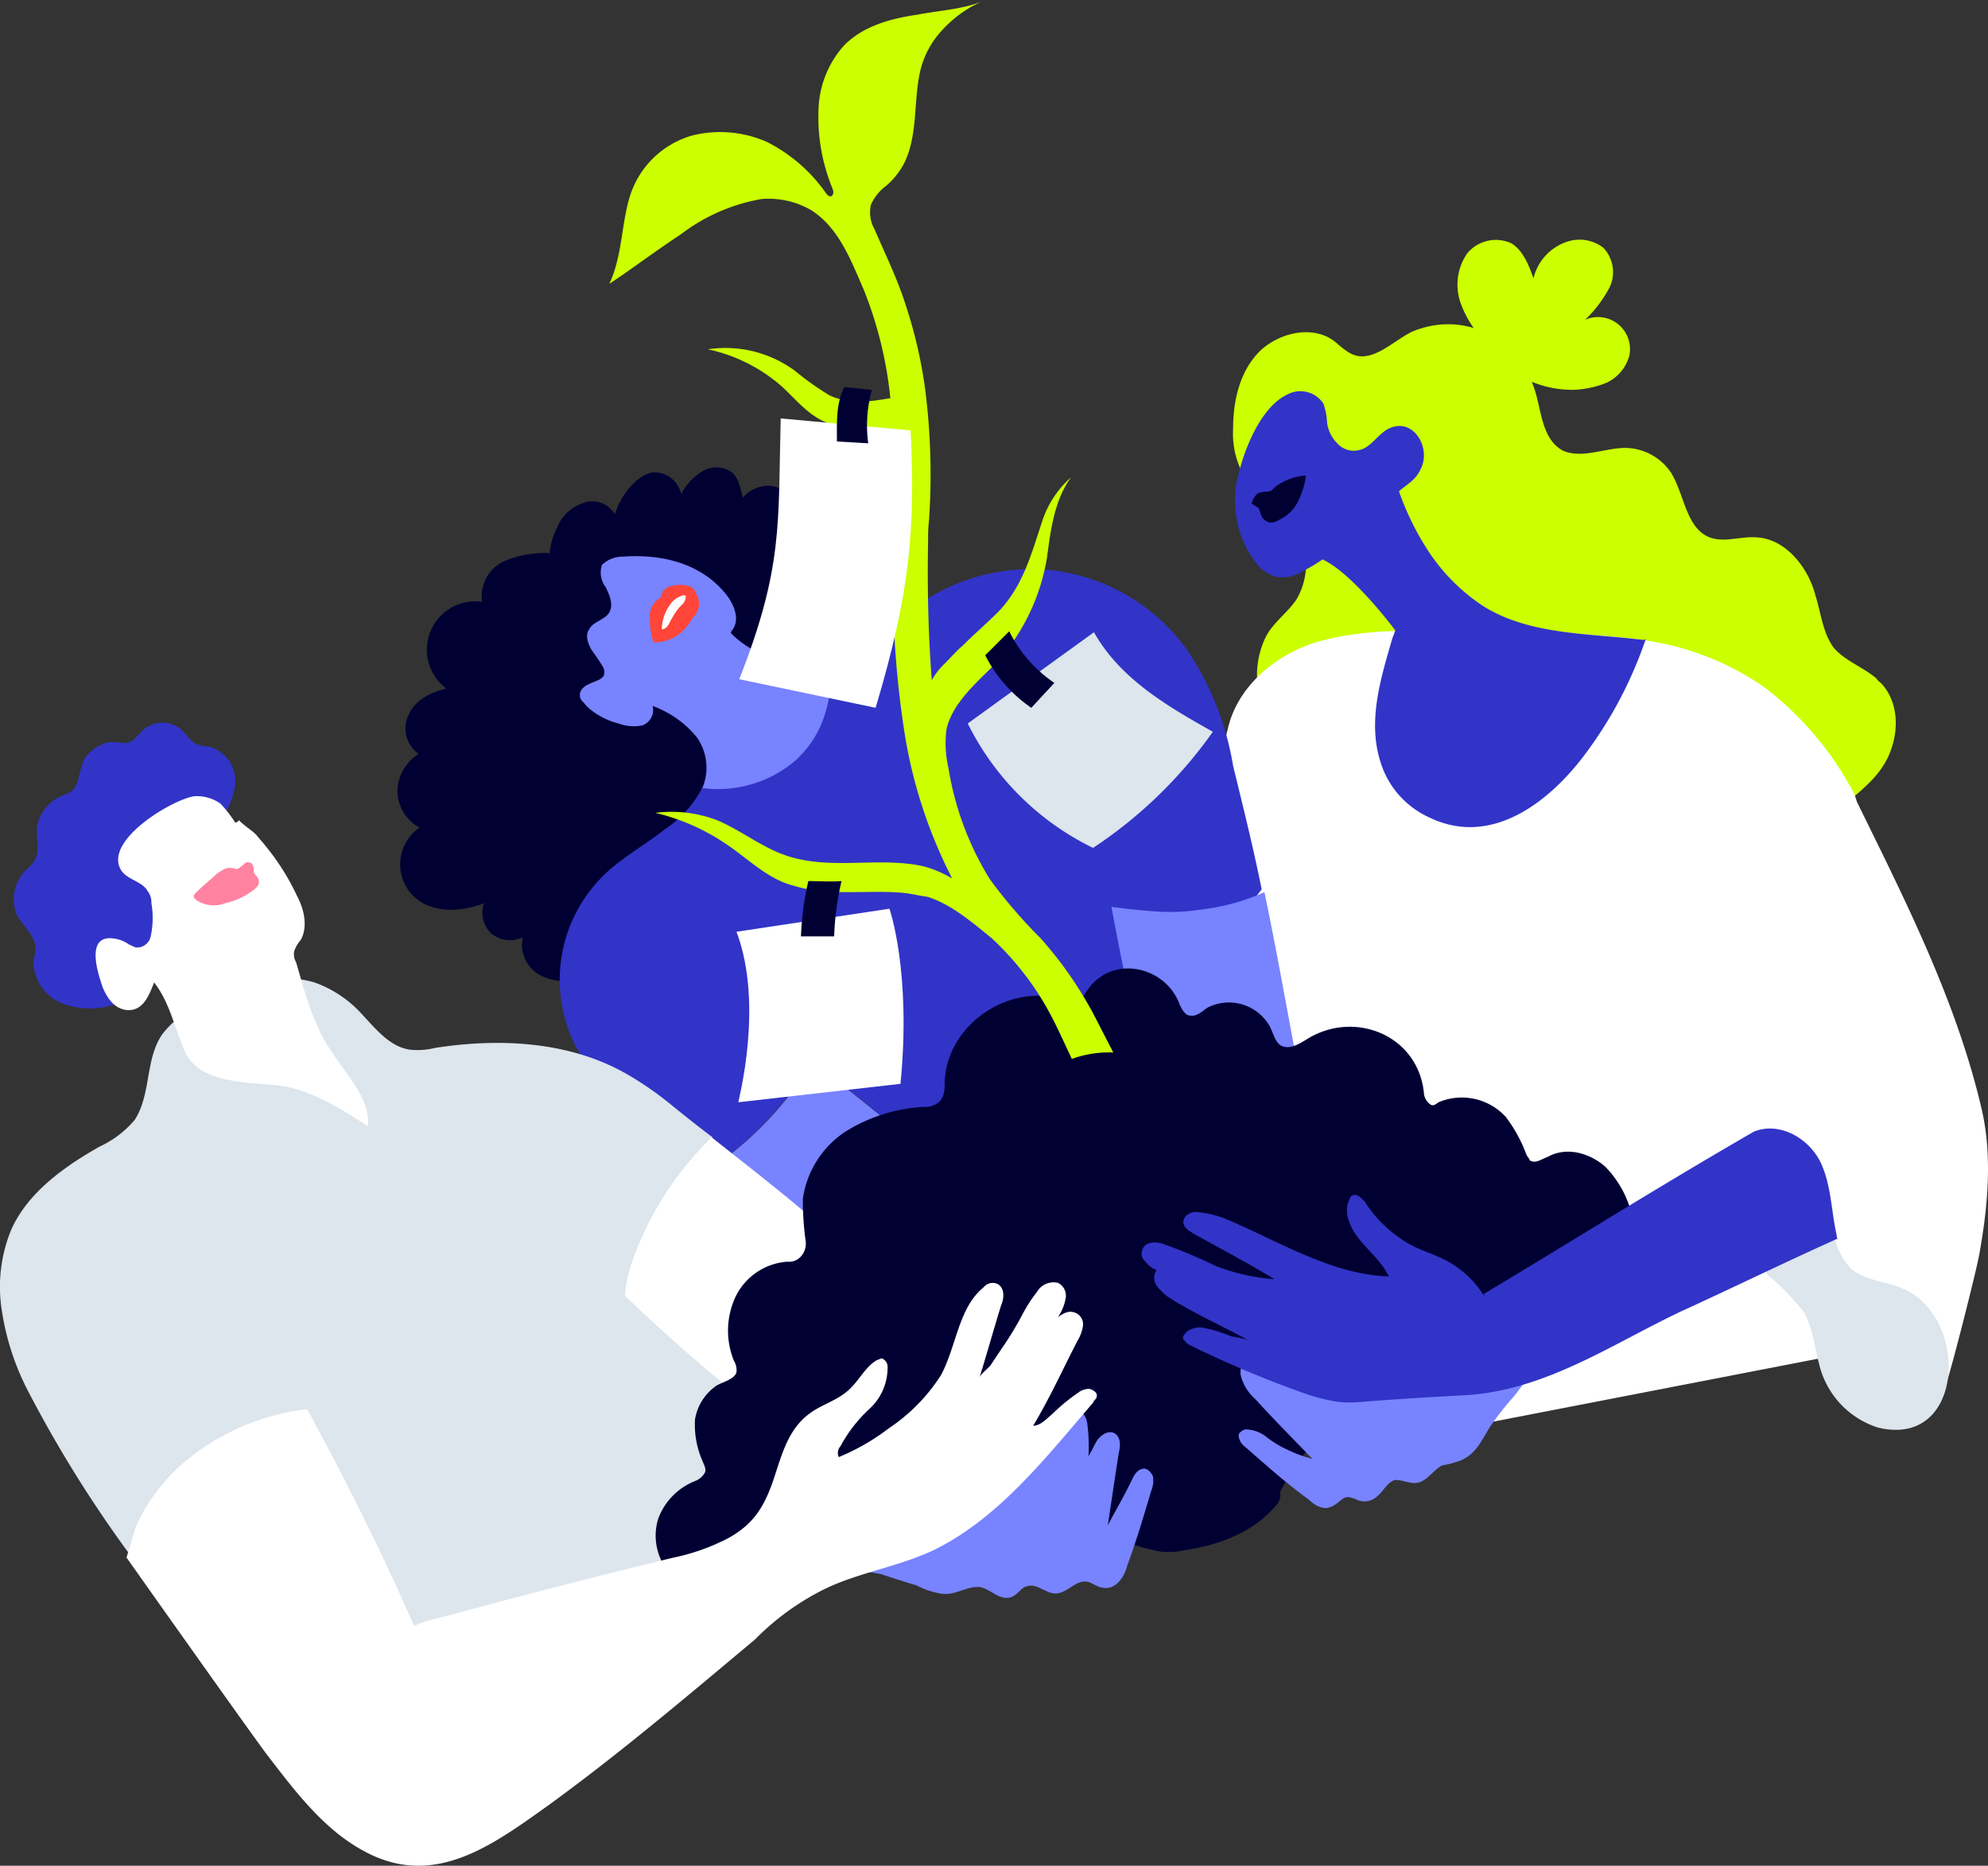 <svg xmlns="http://www.w3.org/2000/svg" width="215.76" height="202.441" viewBox="0 0 215.76 202.441">
  <rect x="0" y="0" width="215.76" height="202.441" fill="#333333" stroke="none"/>
  <g id="Gruppe_8411" data-name="Gruppe 8411" transform="translate(-1451.969 -197.6)">
    <path id="Pfad_13481" data-name="Pfad 13481" d="M1652,344.5c0-.3-.1-.5-.1-.8-.8-4.8-2.9-8.9-5.4-12.9-2.3-3.8-5.4-4-9.3-2-8.5,4.5-16.9,9.3-25.2,14a57.247,57.247,0,0,0-8.7,5.8c-1.6,1.5-3,3.8-2.4,5.8Z" fill="#fff"/>
    <path id="Pfad_13482" data-name="Pfad 13482" d="M1591,278.7a16.716,16.716,0,0,1-2.4-5.9,9.394,9.394,0,0,1,.8-6.2c.8-1.5,2.4-2.6,3.3-4a7.565,7.565,0,0,0-.8-8.7c5.7,1.6,11.1,4.4,14.8,9,1,1.2,2,2.8,1.6,4.3a15.468,15.468,0,0,1-1.2,2.2C1602.9,274.4,1597.2,277.2,1591,278.7Z" fill="#cf0"/>
    <path id="Pfad_13483" data-name="Pfad 13483" d="M1655.6,271.2c-1.4-1.2-3.4-1.9-4.6-3.3-1.2-1.6-1.4-3.8-2-5.7-.8-3.1-3.3-6.2-6.5-6.3-1.7-.1-3.4.6-5,0-2.5-1-2.7-4.5-4.1-6.9a6.053,6.053,0,0,0-5-2.8c-2.3,0-4.7,1.2-6.8.3-2.2-1.2-2.3-4-3-6.4-1.8-5.8-7.7-8.9-13.4-6.5-1.4.7-2.6,1.8-4.1,2.4-1.9.7-2.8-.1-4.1-1.2-2.3-2-6.1-1.2-8.3.9-2.2,2.2-2.9,5.4-2.9,8.4a9.362,9.362,0,0,0,1.8,6.1c2.1,2.4,5.7,2.8,8.7,3.9,3.5,1.2,6.3,3.8,8.8,6.6,2.4,2.8,4.6,5.7,7.3,8.4,2,2,4.3,3.8,5.1,6.4.4,1.1.4,2.3.7,3.4.9,3.4,4,5.7,6.3,8.2,2.2,2.4,4.5,4.8,7.6,6.2,4.4,2,12.9,2.3,15.9-2.2.9-1.3,1.5-2.9,2.4-4.3,2-2.6,5-3.9,6.5-7.1,1.2-2.6,1.2-5.9-.8-8A2.043,2.043,0,0,1,1655.6,271.2Z" fill="#cf0"/>
    <path id="Pfad_13484" data-name="Pfad 13484" d="M1618.4,239.1a11.623,11.623,0,0,0,4.2.8,10.362,10.362,0,0,0,3.8-.8,4.59,4.59,0,0,0,2.4-2.9,3.473,3.473,0,0,0-4.8-3.9,13.593,13.593,0,0,0,2.7-3.6,3.855,3.855,0,0,0-.7-4.2,4.233,4.233,0,0,0-3.5-.8,5.52,5.52,0,0,0-4.1,4.1c-.5-1.4-1.1-3-2.4-3.8a4.037,4.037,0,0,0-4.8,1.1,5.982,5.982,0,0,0-.8,5.1,11.066,11.066,0,0,0,2.8,4.5,18.563,18.563,0,0,0,4.4,4C1617.7,238.9,1618,239,1618.4,239.1Z" fill="#cf0"/>
    <path id="Pfad_13485" data-name="Pfad 13485" d="M1652.7,282.8a34.75,34.75,0,0,0-9.2-10.6,30.183,30.183,0,0,0-13.6-5.2c-2.9-.4-6-.5-8.9-.9h-1.8c-3.7,0-7.3-.1-10.9-.1-4.4,0-8.9,0-13.2,1.2-4.2,1.2-8.2,4.3-9.6,8.5a17.258,17.258,0,0,0-.8,5.4c-.2,7.6,1.5,15.2,3.6,22.5a31.618,31.618,0,0,0,3.1,8.1c4,6.6,14,9.5,20.7,12.5,3.8,1.7,7.4,3.3,11.2,4.9,3.4,1.5,7.1,3,10.7,2.8,2.5-.2,5-1.2,7.5-1,4.5.3,7.9,4,10.5,7.8,2.7,3.7,6.5,8.7,10.8,10.1.3.1,3.8-13.8,4-15.2.9-5,1.4-10.4.3-15.4-2.7-11.8-8.3-22.8-13.6-33.6A6.646,6.646,0,0,0,1652.7,282.8Z" fill="#fff"/>
    <path id="Pfad_13486" data-name="Pfad 13486" d="M1542,253.3a3.323,3.323,0,0,0-3.7,0,3.092,3.092,0,0,0-2.2-2.9,3.539,3.539,0,0,0-3.5,1.2c-.3-1.1-.5-2.3-1.3-2.8a2.865,2.865,0,0,0-3.2,0,6.288,6.288,0,0,0-2.2,2.4,2.991,2.991,0,0,0-2.4-2.3c-1.2-.3-2.4.7-3.2,1.6a8.266,8.266,0,0,0-1.6,2.9,2.83,2.83,0,0,0-3.5-1.2,4.67,4.67,0,0,0-2.8,2.7,8.291,8.291,0,0,0-.8,2.8l-.2-.1a11.563,11.563,0,0,0-4.5.8,4.176,4.176,0,0,0-2.6,4.5,5.251,5.251,0,0,0-3.9,9.4c-1.6.4-3.3,1.2-4,2.7a3.379,3.379,0,0,0,1,4.4,4.937,4.937,0,0,0-2.3,4,4.59,4.59,0,0,0,2.4,4,4.83,4.83,0,0,0-.1,7.9c2,1.4,4.8,1.2,7.1.3a3.085,3.085,0,0,0,.8,3.3,3.218,3.218,0,0,0,3.4.4,3.77,3.77,0,0,0,1.7,4,5.557,5.557,0,0,0,4.4.5h.1a5.94,5.94,0,0,0,.8-.4,1.516,1.516,0,0,0,.4-.8c1-2.1,3.3-3.2,5.4-4.2a54.032,54.032,0,0,0,10.4-7.3,108.8,108.8,0,0,0,9.8-9.4l.7.5c1.6-1.8,3.3-3.4,4.8-5.2a5,5,0,0,0,1.1-1.6,2.537,2.537,0,0,0,.2-1.2,16.334,16.334,0,0,0-4.4-10c-.2-.2.3-1.8.4-2.1.1-.8.1-1.4.2-2.1a8.233,8.233,0,0,0-.2-3.8A7.994,7.994,0,0,0,1542,253.3Z" fill="#003"/>
    <path id="Pfad_13487" data-name="Pfad 13487" d="M1528.8,324.6c3.2,2.4,6.3,4.8,9.5,7.3a106.919,106.919,0,0,1,15.1-8.4c-4.3-3.7-8.9-7.2-13.2-10.8A36.934,36.934,0,0,1,1528.8,324.6Z" fill="#7883ff"/>
    <path id="Pfad_13488" data-name="Pfad 13488" d="M1580.8,268.1a21.082,21.082,0,0,0-15.4-8.7,21.378,21.378,0,0,0-16.6,6.2c-2.1,2.1-4,4.8-6.6,5.7a12.891,12.891,0,0,1-4,8.8,12.125,12.125,0,0,1-10,2.9,3.322,3.322,0,0,1-.3.6,12.068,12.068,0,0,1-3.8,4c-2.4,1.9-5.3,3.4-7.3,5.7a15.822,15.822,0,0,0-1.8,18.8,28.933,28.933,0,0,0,6.2,6.4c2.5,2.1,5.1,4,7.6,6.1a37.349,37.349,0,0,0,11.4-12c4.3,3.7,8.9,7.2,13.2,10.8,2.1-.9,4.1-1.8,6.3-2.7a92.73,92.73,0,0,1,18.6-4.9c-1.4-6.5,10.6-21.7,10.6-21.7-.9-4.5-2-8.9-3.1-13.4A31.762,31.762,0,0,0,1580.8,268.1Z" fill="#3134c7"/>
    <path id="Pfad_13489" data-name="Pfad 13489" d="M1592.8,313.2c-1.2-6.3-2.3-12.6-3.6-18.8a23.11,23.11,0,0,1-6.2,1.8c-2.8.4-4.2.6-10.4-.2,1.2,6.6,2.8,13.8,4.2,20.3C1581.7,315.3,1588,314.2,1592.8,313.2Z" fill="#7883ff"/>
    <path id="Pfad_13490" data-name="Pfad 13490" d="M1466,306a3.5,3.5,0,0,1-1.3.5,8.549,8.549,0,0,1-5.9,0,4.919,4.919,0,0,1-3.2-4.7,4.4,4.4,0,0,0,.2-1.6c-.2-1.2-1.3-2.1-2-3.3a4.515,4.515,0,0,1,1.2-5.1,3.512,3.512,0,0,0,.8-1c.6-1.2-.1-2.7.3-4a4.552,4.552,0,0,1,2.7-2.9,4.607,4.607,0,0,0,1-.5c.8-.8.8-2.4,1.3-3.4a4.414,4.414,0,0,1,2.4-1.8c.9-.3,2,.3,2.8-.2a11.393,11.393,0,0,0,1.1-1.1,3.169,3.169,0,0,1,4.5.1,13.073,13.073,0,0,0,1.1,1.2,4.193,4.193,0,0,0,1.6.4,3.842,3.842,0,0,1,2.9,3.5c.1,1.9-1.2,4.1-2.1,5.8-1.1,2.2-2.4,4.2-3.3,6.5a46.779,46.779,0,0,1-1.7,5.3c-.4.8-.8,1.5-1.2,2.2a12.291,12.291,0,0,0-1.1,2.3A4.627,4.627,0,0,1,1466,306Z" fill="#3134c7"/>
    <path id="Pfad_13491" data-name="Pfad 13491" d="M1481.9,370.2l8.8,6.3,46.6-9.2,2.9-12.1a88.242,88.242,0,0,1-19-19.1,17.766,17.766,0,0,1,3.3-9.3,37.921,37.921,0,0,1,4.8-5.8c-1.6-1.2-3.1-2.4-4.7-3.7a35.835,35.835,0,0,0-4.5-3.1c-6.2-3.6-13.8-4-20.9-2.9a8.024,8.024,0,0,1-2.7.2c-2.2-.3-3.7-2.2-5.2-3.8a12.614,12.614,0,0,0-5.2-3.5c-4.3-1.3-8.5.6-12.2,2.4a9.958,9.958,0,0,0-4.3,3.2c-1.9,2.7-1.2,6.5-3,9.3a11,11,0,0,1-3.8,2.9c-3.9,2.2-7.8,5-9.6,9a16.29,16.29,0,0,0-1,9,27.89,27.89,0,0,0,2.9,8.7,134.95,134.95,0,0,0,10.9,17.5Z" fill="#dde5ed"/>
    <path id="Pfad_13492" data-name="Pfad 13492" d="M1543.3,342.8l-3.9-13.6c-3.3-2.8-6.8-5.5-10.2-8.2a36.936,36.936,0,0,0-4.8,5.8c-1.9,2.8-4.5,8.1-4.6,11.4a185.554,185.554,0,0,0,20.4,17Z" fill="#fff"/>
    <path id="Pfad_13493" data-name="Pfad 13493" d="M1590.4,361c-2.3,2.8-6.2,4.3-9.9,4.8a7.15,7.15,0,0,1-2.9.1,30.175,30.175,0,0,1-5.1-1.6,28.391,28.391,0,0,0-10.4-1.7c-7.3.3-14.5,1.2-21.4,3.9-3.7,1.4-6.9,3.7-10.9,3.7a7.165,7.165,0,0,1-5.4-2.2,6.254,6.254,0,0,1-1-5.6,7.032,7.032,0,0,1,4-4.1,2,2,0,0,0,1-.8c.3-.4,0-.9-.2-1.4a9.75,9.75,0,0,1-.8-4.5,5.543,5.543,0,0,1,2.4-3.7c.8-.4,1.9-.7,2.1-1.4a2.081,2.081,0,0,0-.3-1.3,8.707,8.707,0,0,1,.2-6.9,6.781,6.781,0,0,1,5.6-3.8,1.8,1.8,0,0,0,1.2-.3,2.084,2.084,0,0,0,.8-2,32.919,32.919,0,0,1-.3-4.5,10.511,10.511,0,0,1,4.6-7.3,17.808,17.808,0,0,1,8.6-2.7,2.116,2.116,0,0,0,1.4-.4c.8-.5.8-1.6.8-2.4.3-6.3,7.3-10.9,13.3-8.7a1.6,1.6,0,0,0,.8.3c.6-.1.9-.8,1.2-1.2,2.7-4.3,8.7-2.9,10.2,1.3.3.6.6,1.2,1.2,1.2.6.1,1.2-.4,1.7-.8a5.09,5.09,0,0,1,6.9,2c.4.8.6,1.8,1.3,2.1.9.4,2-.3,2.8-.8,5.1-3.1,11.9-.4,12.6,5.8a1.684,1.684,0,0,0,.8,1.4c.3.1.5-.1.8-.3a6.454,6.454,0,0,1,7.3,1.6,15.628,15.628,0,0,1,2.2,4c.1.3.3.4.4.7.6.4,1.2-.1,2-.4,2-1.1,4.5-.4,6.2,1.1a11.212,11.212,0,0,1,3,5.8,19.782,19.782,0,0,0-2.5,3.4c-1,1.2-2.3,2.5-3.5,3.8-3.5,3.3-8.4,5.9-12.9,7.9-2.8,1.2-5.4,2.4-8.1,3.8a32.485,32.485,0,0,0-7.2,5.1,12.581,12.581,0,0,0-2.9,3.2c-.4.8-.8,1.5-1.2,2.3A1.566,1.566,0,0,1,1590.4,361Z" fill="#003"/>
    <path id="Pfad_13494" data-name="Pfad 13494" d="M1542.1,271.4c-.1-1.2-.3-2.9-.3-2.9a7.763,7.763,0,0,1-5.4.7,11.279,11.279,0,0,1-4.8-2.6l-.3-.3a.52.52,0,0,1,.2-.4c.8-1.2.1-2.8-.8-3.9-2.8-3.4-7.1-4.3-11.2-4a3.172,3.172,0,0,0-2.2.9,2.6,2.6,0,0,0,.4,2.4c.6,1.2,1.1,2.6-.3,3.4-.6.4-1.2.6-1.5,1.2-.4.6-.2,1.3.2,2.1.4.6.8,1.1,1.2,1.8a1.166,1.166,0,0,1,.2,1.1c-.1.2-.3.3-.4.4-.8.4-1.8.6-2.1,1.3a.954.954,0,0,0,.3,1.2,3.819,3.819,0,0,0,.9.9,7.814,7.814,0,0,0,2.9,1.4,4.64,4.64,0,0,0,2.6.2,1.778,1.778,0,0,0,1.1-2.1,11.1,11.1,0,0,1,4.8,3.4,5.726,5.726,0,0,1,.6,5.5,12.843,12.843,0,0,0,10-2.9,11.428,11.428,0,0,0,2.9-4,15.146,15.146,0,0,0,1-3.8C1542.1,272.2,1542.1,271.8,1542.1,271.4Z" fill="#7883ff"/>
    <path id="Pfad_13495" data-name="Pfad 13495" d="M1547.6,368.4c1.2.4,2.4.8,3.8,1.2a8.949,8.949,0,0,0,2.6.9c1.6.3,2.8-.8,4.3-.7,1.2.2,2.1,1.5,3.4,1.1.8-.3,1.1-1.1,1.8-1.2,1-.3,2,.8,3,.8,1.2,0,2.1-1.3,3.2-1.3.8,0,1.3.7,2.2.7,1.2.1,2.1-1.2,2.4-2.4,1-2.7,1.8-5.4,2.6-8.1a2.966,2.966,0,0,0,.2-1.6c-.2-.5-.7-1-1.2-.8-.5.1-.8.6-1,1-.8,1.7-1.8,3.4-2.7,5.1.4-2.6.8-5.4,1.2-7.9.2-.8.2-1.7-.5-2.1-.6-.3-1.3.1-1.8.7-.4.6-.6,1.2-1,1.8a18.217,18.217,0,0,0-.1-3.3,2.491,2.491,0,0,0-.8-1.7,1.237,1.237,0,0,0-1.5.3,3.924,3.924,0,0,0-.8,1.4,1.876,1.876,0,0,0-2.4,1.5c-.7,3.8-5.6,7.1-8.6,8.9a85.516,85.516,0,0,1-10.4,5.4A21.11,21.11,0,0,1,1547.6,368.4Z" fill="#7883ff"/>
    <path id="Pfad_13496" data-name="Pfad 13496" d="M1616.2,349.2a32.535,32.535,0,0,0-2.3,2.9c-1.1,1.6-1.7,3.5-3.8,4.1a9.362,9.362,0,0,1-1.6.4c-1,.5-1.7,1.8-2.8,1.9-.8.1-1.7-.4-2.4-.3-.8.3-1.2,1.2-1.8,1.7a2.038,2.038,0,0,1-2.1.5,4.115,4.115,0,0,0-.8-.3c-.9-.3-1.3.7-2.2,1-.8.4-1.8-.2-2.4-.8-2.5-1.8-4.7-3.8-7-5.8a1.531,1.531,0,0,1-.5-.7c-.1-.3-.2-.6.1-.8a.864.864,0,0,1,.6-.3,3.716,3.716,0,0,1,2.2.8,10.887,10.887,0,0,0,2.3,1.4,14.42,14.42,0,0,0,2.7,1c-2.1-2.2-4.2-4.3-6.2-6.5a5.131,5.131,0,0,1-1.5-2.3,1.865,1.865,0,0,1,1-2.3c.4-.1,1.7.7,2.1.8a9.767,9.767,0,0,0,2.3.6c1.5.1,3.2.1,4.8.1,2.1,0,4-.4,6.1-.5a29.137,29.137,0,0,1,7.8.8c2.2.5,4.8.2,7.1.3C1617.2,347.9,1616.7,348.6,1616.2,349.2Z" fill="#7883ff"/>
    <path id="Pfad_13497" data-name="Pfad 13497" d="M1641.4,332.8a27.252,27.252,0,0,0,2.5,3.2,28.1,28.1,0,0,1,3.8,3.9c1,1.7,1.2,3.8,1.7,5.7a9.517,9.517,0,0,0,6.4,6.9c9.5,2.3,10-12.3,2.4-15.2-1.8-.7-3.9-.8-5.4-2.1a7.679,7.679,0,0,1-1.8-3.6c-.6-2.7-.6-5.6-1.8-8-1.5-3-5.8-4.8-8.5-1.8a5.962,5.962,0,0,0-1.1,2.1,9.564,9.564,0,0,0,.8,7.4A9.742,9.742,0,0,1,1641.4,332.8Z" fill="#dde5ed"/>
    <path id="Pfad_13498" data-name="Pfad 13498" d="M1642.3,320.4c-9.9,5.7-19.6,11.8-29.3,17.6l.1.3a11.019,11.019,0,0,0-4.3-4c-1.6-.8-3.3-1.2-4.8-2.3a13.536,13.536,0,0,1-3.9-4c-.4-.4-.8-.9-1.3-.7-.3.1-.3.3-.4.5-.7,1.4.2,3.2,1.2,4.4s2.4,2.4,3.1,3.9c-6.2-.2-11.9-3.8-17.6-6.2a10.5,10.5,0,0,0-3.5-.8c-.6.1-1.2.5-1.2,1.1s.6.9,1,1.2c2.9,1.6,6.1,3.3,8.9,5a22.187,22.187,0,0,1-6.3-1.4,57.188,57.188,0,0,0-5.7-2.4c-.8-.3-2-.3-2.3.5a1.1,1.1,0,0,0,.3,1.4,2.551,2.551,0,0,0,1.2.9,1.505,1.505,0,0,0,0,1.7,6.82,6.82,0,0,0,1.2,1.2c2.8,1.8,5.8,3.1,8.7,4.7a11.624,11.624,0,0,0-1.8-.4,16.124,16.124,0,0,0-2.9-.9,2.257,2.257,0,0,0-1.6.2,1.082,1.082,0,0,0-.5.4c-.2.2-.3.4-.2.6a1.9,1.9,0,0,0,.8.7,115.134,115.134,0,0,0,12.1,5.1,21.1,21.1,0,0,0,3.8,1,13.1,13.1,0,0,0,2.8,0c3.7-.3,7.2-.5,10.8-.7,8.8-.4,16.1-5.5,23.7-9.1,5.7-2.6,11.2-5.3,17-7.9a.756.756,0,0,1-.1-.4c-.6-2.7-.6-5.6-1.8-8C1648.1,320.9,1644.9,319.3,1642.3,320.4Z" fill="#3134c7"/>
    <path id="Pfad_13499" data-name="Pfad 13499" d="M1630,267c-5.7-.7-12-.5-17-3.6a20.715,20.715,0,0,1-6.2-6.3,29.537,29.537,0,0,1-3-6.2c.8-.7,1.8-1.2,2.3-2.3,1.3-2.3-.7-5.8-3.4-4.5-1.2.6-1.9,2-3.1,2.3a2.386,2.386,0,0,1-2.4-.6,3.963,3.963,0,0,1-1.2-2.3,7.114,7.114,0,0,0-.4-2.1,2.981,2.981,0,0,0-3.9-1c-2.8,1.3-4.6,5.7-5.3,8.6a11.155,11.155,0,0,0,1.9,9.7,4.352,4.352,0,0,0,2.2,1.5,4.007,4.007,0,0,0,2.8-.6,15.909,15.909,0,0,0,2.2-1.3c3.3,1.5,7.9,7.7,7.9,7.7s-.2.6-.3.8c-1.3,4.5-2.8,9.2-1.2,13.8a9.734,9.734,0,0,0,5.2,5.7c6.6,3.2,12.8-1.5,16.7-6.6a44.887,44.887,0,0,0,6.8-12.8C1630.5,267.1,1630.2,267,1630,267Z" fill="#3134c7"/>
    <path id="Pfad_13500" data-name="Pfad 13500" d="M1593.7,249.2a6.291,6.291,0,0,0-3.3,1.2l-.4.4c-.3.2-.7.1-1,.2-.8,0-1,.8-1.2,1.2a2.092,2.092,0,0,0,.6.4c.4.3.3.8.6,1.2a1.374,1.374,0,0,0,.8.5,1.689,1.689,0,0,0,1-.3,4.29,4.29,0,0,0,2.1-2.1A8.642,8.642,0,0,0,1593.7,249.2Z" fill="#003"/>
    <path id="Pfad_13501" data-name="Pfad 13501" d="M1500.6,372.9c8.1-2.2,16.2-4.3,24.5-6.3a22.974,22.974,0,0,0,5.9-2.1c2.9-1.6,4-3.6,5-6.6.8-2.4,1.5-5.2,3.8-6.9,1.3-1,3-1.4,4.3-2.6,1.1-1,1.8-2.5,3-3.2.3-.1.4-.2.6-.2a1,1,0,0,1,.6,1,6.072,6.072,0,0,1-2,4.5,15.315,15.315,0,0,0-3.1,4,1.113,1.113,0,0,0-.2,1.2,23.761,23.761,0,0,0,5.4-3.1,19.7,19.7,0,0,0,5.7-5.8c1.7-3.2,1.9-7.3,4.6-9.5a1.274,1.274,0,0,1,1.5-.4c.8.4.8,1.5.4,2.4-.8,2.6-1.5,5.1-2.3,7.7.2-.4,1-1,1.2-1.3l1.2-1.8a34.8,34.8,0,0,0,2.3-3.8,15.025,15.025,0,0,1,1.5-2.3,2.066,2.066,0,0,1,2.3-1,1.557,1.557,0,0,1,.8,1.8,5.166,5.166,0,0,1-.8,1.9c.6-.4,1.2-.8,2-.4a1.343,1.343,0,0,1,.7,1.4,4.419,4.419,0,0,1-.6,1.6c-1.6,3.1-3,6.2-4.8,9.2.8,0,1.5-.8,2.1-1.3a21.465,21.465,0,0,1,2.8-2.3,1.922,1.922,0,0,1,1.2-.4c.4.1.9.4.8.8,0,.3-.3.4-.4.7-5,5.8-10.1,12.4-17.1,15.9-3.9,1.9-8.4,2.5-12.2,4.4a28.163,28.163,0,0,0-7.4,5.4c-7.3,6.1-14.6,12.3-22.3,17.9-6.3,4.5-12.7,9.3-20.4,4.9-4.3-2.4-7.4-6.6-10.4-10.5-2.8-3.8-15.1-21.2-15.1-21.2s.8-2.6.9-3a13.231,13.231,0,0,1,1.5-2.9,19.737,19.737,0,0,1,4.3-4.8,25.2,25.2,0,0,1,12.9-5.4c4.2,7.7,8.1,15.5,11.6,23.5A22.591,22.591,0,0,1,1500.6,372.9Z" fill="#fff"/>
    <path id="Pfad_13502" data-name="Pfad 13502" d="M1477.4,286.7a13.935,13.935,0,0,0-1.5-1.9,4.431,4.431,0,0,0-2.9-.8c-2.4.4-9.8,4.8-7.9,8,.7,1.1,2.3,1.2,2.9,2.3a2.01,2.01,0,0,1,.4,1.3,9.275,9.275,0,0,1-.1,3.7,1.51,1.51,0,0,1-1.6,1.1c-.3-.1-.4-.2-.7-.3a3.721,3.721,0,0,0-2-.7c-2.7-.1-1.4,3.8-.9,5.3.5,1.2,1.3,2.4,2.7,2.5,1.8.1,2.4-1.8,2.9-3,1.7,2.2,2.2,4.9,3.3,7.4.9,2.2,3.2,2.9,5.4,3.3,1.8.3,3.8.3,5.6.6,3.3.7,6.1,2.5,8.9,4.3.3-2.9-2.2-5.4-3.8-7.9-2.1-2.9-3-6.5-4-9.9a1.721,1.721,0,0,1-.2-1.2,3.747,3.747,0,0,1,.7-1.2c.8-1.4.4-3.3-.4-4.8a25.721,25.721,0,0,0-3.4-5.4c-.3-.4-.7-.8-1-1.2-.6-.6-1.2-.9-1.9-1.6C1477.6,287,1477.4,286.8,1477.4,286.7Z" fill="#fff"/>
    <path id="Pfad_13503" data-name="Pfad 13503" d="M1476,292.1a1.383,1.383,0,0,1,1.2-.3c.2,0,.3.1.4.1.3,0,.5-.3.7-.4.3-.3.4-.4.8-.3.3.1.4.4.4.8,0,.2,0,.3.1.4.1.2.3.3.3.4.3.4.2.8-.2,1.2a7.828,7.828,0,0,1-3.3,1.6,3.347,3.347,0,0,1-3.2-.4c-.1-.1-.2-.2-.2-.3a.52.52,0,0,1,.2-.4c.7-.7,1.3-1.2,2.1-1.9A2.307,2.307,0,0,1,1476,292.1Z" fill="#ff82a0"/>
    <path id="Pfad_13504" data-name="Pfad 13504" d="M1522.9,267.3a7.832,7.832,0,0,1-.4-2.6,2.27,2.27,0,0,1,.8-2c.1-.1.2-.1.3-.2.2-.2.2-.4.3-.7a1.333,1.333,0,0,1,.6-.5,2.354,2.354,0,0,1,.8-.2,3.278,3.278,0,0,1,1,0,1.853,1.853,0,0,1,.7.2,1.157,1.157,0,0,1,.5.7,2.059,2.059,0,0,1,.3,1.5,2.4,2.4,0,0,1-.7,1.2,5.8,5.8,0,0,1-1.4,1.7,4.628,4.628,0,0,1-2.8.9Z" fill="#ff4638"/>
    <path id="Pfad_13505" data-name="Pfad 13505" d="M1526.1,262.2a2.434,2.434,0,0,0-1.4,1,4.6,4.6,0,0,0-.9,2.7c.7-.1.8-.8,1.1-1.2a6.225,6.225,0,0,1,.8-1.2l.4-.4a1.33,1.33,0,0,0,.3-.8C1526.2,262.1,1526.2,262.2,1526.1,262.2Z" fill="#fff"/>
    <path id="Pfad_13506" data-name="Pfad 13506" d="M1551.5,199.2c-2.8.4-5.8,1.2-7.9,3.3a10.907,10.907,0,0,0-2.8,7.1,20.18,20.18,0,0,0,1.5,8.4c.1.3.2.5,0,.8-.3.3-.6-.1-.8-.4a17.315,17.315,0,0,0-6.3-5.4,12.565,12.565,0,0,0-8.1-.7,9.946,9.946,0,0,0-6.8,6.7c-.9,3-.8,6.4-2.2,9.4,2.7-1.8,5.2-3.7,7.8-5.4a20.01,20.01,0,0,1,8.7-3.8,9.169,9.169,0,0,1,5.4,1.2c3,1.9,4.3,5.4,5.7,8.6a43.394,43.394,0,0,1,2.9,11.8c-2.3.4-4.4.7-6.6-.3a32.825,32.825,0,0,1-3.8-2.7,12.732,12.732,0,0,0-9.4-2.3,17.845,17.845,0,0,1,8.1,4.1c1.6,1.5,3,3.3,5.2,4a17.517,17.517,0,0,0,4,.4c3.6.6,3,3.6,3,6.3l-.1,4.8v.9a105.4,105.4,0,0,0,1.2,21.5,52.65,52.65,0,0,0,5.1,15.4c-.1,0-.1-.1-.2-.1a11.888,11.888,0,0,0-2.9-1.2c-4.9-1.1-10.1.5-15-1.2-2.6-.9-4.8-2.7-7.4-3.8a13.808,13.808,0,0,0-6.7-.8,23.224,23.224,0,0,1,7.7,3.4c2.4,1.6,4.5,3.8,7.3,4.5,3.8,1.2,8.2.4,12.1.8.8.1,1.6.3,2.4.4,2.6.8,4.9,2.8,7,4.5a31.347,31.347,0,0,1,5.6,6.9c1.2,2,2.1,4.1,3.1,6.2a11.77,11.77,0,0,1,4.5-.7c-1.1-2.1-2.3-4.5-2.5-4.8a41.684,41.684,0,0,0-5.4-7.6,54.8,54.8,0,0,1-5.5-6.4,32.829,32.829,0,0,1-4.5-12.1,11.778,11.778,0,0,1-.2-4.2c.7-3,3.5-5.2,5.6-7.4a22.439,22.439,0,0,0,5.3-11.2c.4-3,.8-6.2,2.6-8.7a10.772,10.772,0,0,0-3.1,4.7c-1.2,3.6-2.1,7.1-4.8,9.9-1.2,1.2-2.6,2.4-3.9,3.7-.7.6-1.2,1.2-1.9,1.9a7.474,7.474,0,0,0-1.4,1.8c-.4-5.1-.5-10.2-.4-15.3a15.488,15.488,0,0,1,.1-2.1,73.076,73.076,0,0,0-.4-14,50.459,50.459,0,0,0-2.2-9.5c-.9-2.8-2.2-5.4-3.3-8a3.645,3.645,0,0,1-.4-2.7,5.08,5.08,0,0,1,1.6-2,8.337,8.337,0,0,0,1.9-2.3c1.6-3,1.1-6.7,1.8-10a9.715,9.715,0,0,1,2.4-4.6,12.941,12.941,0,0,1,4.7-3.3C1556.7,198.6,1554.1,198.7,1551.5,199.2Z" fill="#cf0"/>
    <path id="Pfad_13507" data-name="Pfad 13507" d="M1531.9,298.7l16.6-2.5s2.4,6.8,1.2,19l-17.6,2C1532.1,317,1534.9,306.6,1531.9,298.7Z" fill="#fff"/>
    <path id="Pfad_13508" data-name="Pfad 13508" d="M1583.6,277c-5-2.8-10.1-5.8-12.9-10.8l-13.7,9.9a29.649,29.649,0,0,0,13.6,13.5A48.757,48.757,0,0,0,1583.6,277Z" fill="#dde5ed"/>
    <path id="Pfad_13509" data-name="Pfad 13509" d="M1566.4,271.7a14.666,14.666,0,0,1-4.9-5.6l-2.6,2.6a15.219,15.219,0,0,0,5,5.7Z" fill="#003"/>
    <path id="Pfad_13510" data-name="Pfad 13510" d="M1547,274.4c3.8-12.7,4.3-19.5,3.8-30.1l-14.1-1.3c-.3,11.4.3,16.1-4.5,28.3Z" fill="#fff"/>
    <path id="Pfad_13511" data-name="Pfad 13511" d="M1542.5,299.2a30.875,30.875,0,0,1,.8-6c-1.2.1-2.4,0-3.6,0a30.875,30.875,0,0,0-.8,6Z" fill="#003"/>
    <path id="Pfad_13512" data-name="Pfad 13512" d="M1546.2,245.7a14.265,14.265,0,0,1,.4-5.8l-3-.3c-.9,1.8-.8,3.8-.8,5.9Z" fill="#003"/>
  </g>
</svg>
